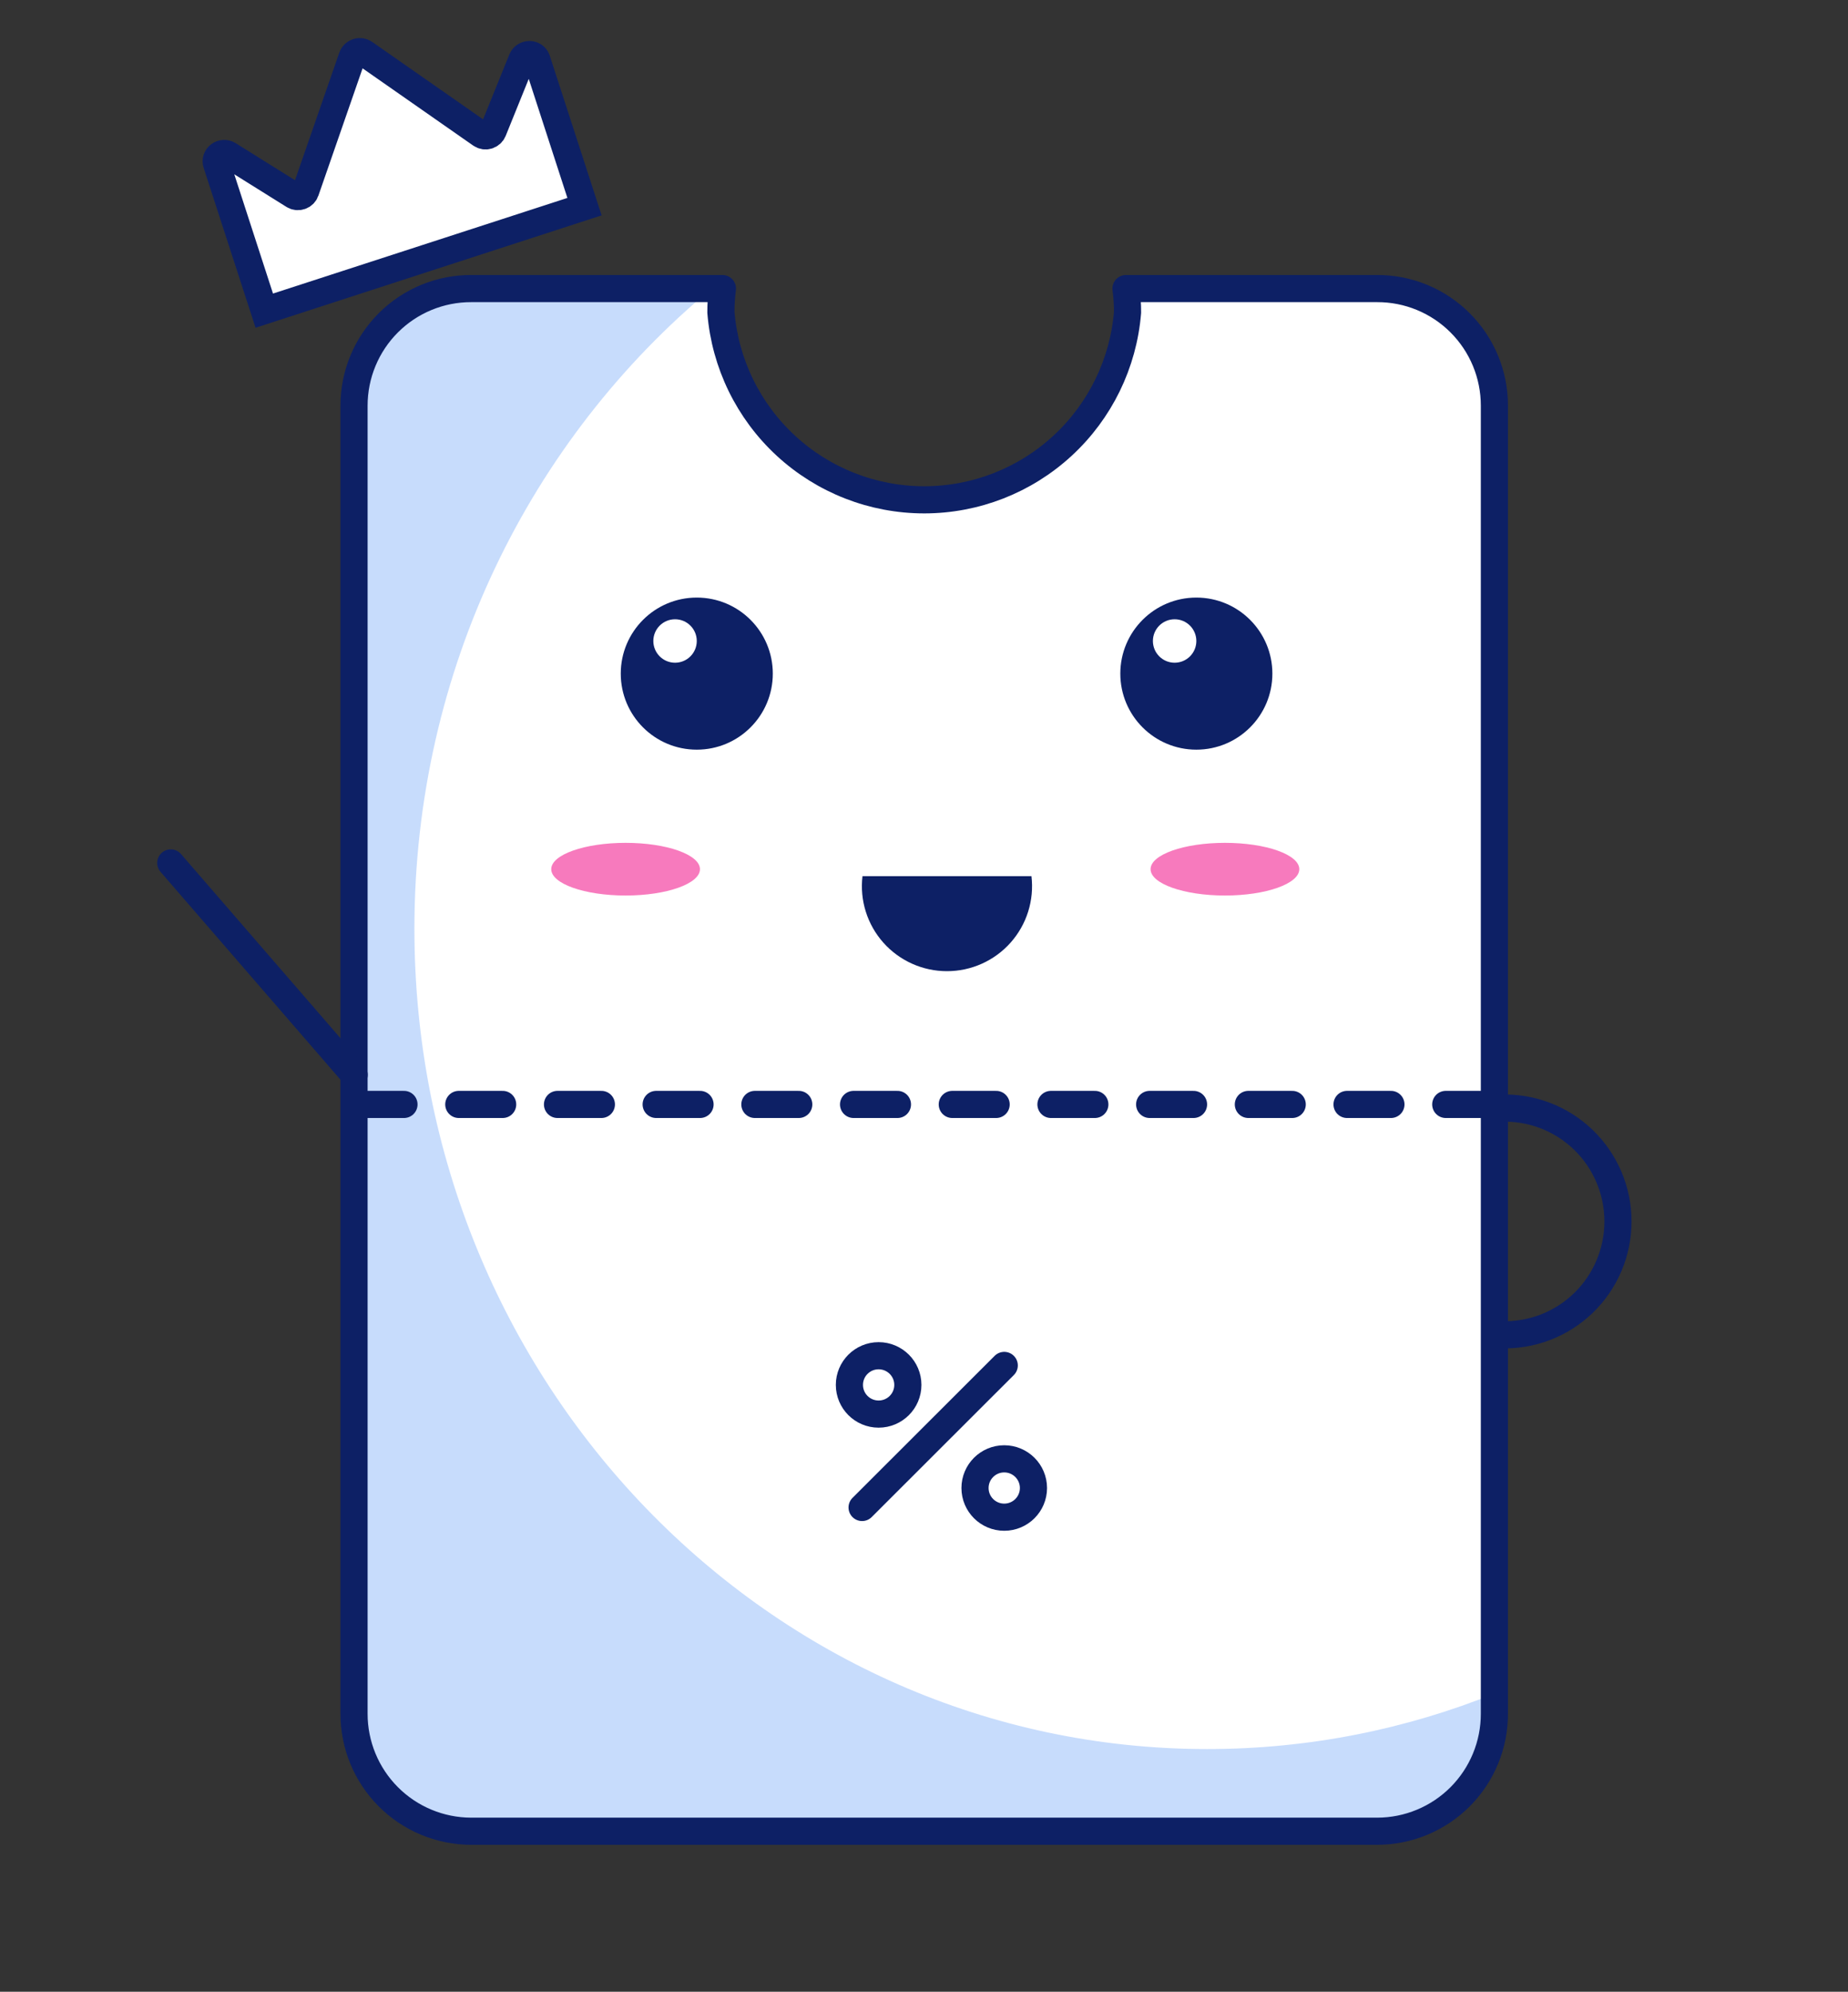 <svg width="142" height="153" viewBox="0 0 142 153" fill="none" xmlns="http://www.w3.org/2000/svg">
<rect x="0" y="0" width="142" height="153" fill="#333333" stroke="none"/>
<path d="M41.244 4.575L44.913 15.875L20.307 23.864L16.638 12.564C16.601 12.449 16.602 12.325 16.64 12.208C16.679 12.092 16.753 11.989 16.854 11.914C16.954 11.839 17.075 11.796 17.2 11.789C17.325 11.783 17.448 11.814 17.553 11.879L22.568 15.012C22.646 15.06 22.734 15.09 22.826 15.1C22.918 15.109 23.011 15.098 23.099 15.067C23.187 15.037 23.267 14.987 23.332 14.922C23.398 14.857 23.448 14.779 23.478 14.693L27.06 4.376C27.091 4.287 27.143 4.207 27.211 4.141C27.279 4.075 27.363 4.025 27.454 3.995C27.545 3.966 27.641 3.957 27.735 3.97C27.83 3.984 27.919 4.018 27.996 4.072L36.963 10.331C37.038 10.383 37.124 10.417 37.216 10.431C37.307 10.445 37.401 10.438 37.49 10.411C37.579 10.385 37.661 10.339 37.73 10.277C37.799 10.215 37.852 10.139 37.887 10.055L40.105 4.573C40.151 4.46 40.231 4.363 40.335 4.295C40.438 4.227 40.56 4.19 40.684 4.19C40.808 4.191 40.928 4.228 41.028 4.296C41.128 4.365 41.203 4.462 41.244 4.575Z" fill="white" stroke="#0D2065" stroke-width="2.086" stroke-miterlimit="10"/>
<g clip-path="url(#clip0_5827_23918)">
<path d="M114.829 31.156V131.641C114.831 132.825 114.6 133.998 114.148 135.092C113.697 136.187 113.034 137.182 112.199 138.02C111.363 138.858 110.37 139.524 109.277 139.978C108.184 140.433 107.013 140.668 105.829 140.67H36.204C35.021 140.668 33.849 140.433 32.756 139.978C31.663 139.524 30.671 138.858 29.835 138.02C28.999 137.182 28.337 136.187 27.885 135.092C27.434 133.998 27.202 132.825 27.204 131.641V31.156C27.204 29.974 27.437 28.804 27.89 27.713C28.342 26.621 29.005 25.63 29.841 24.795C30.677 23.96 31.669 23.298 32.761 22.847C33.853 22.396 35.023 22.165 36.204 22.167H55.511C55.432 22.773 55.393 23.384 55.394 23.996C55.715 27.919 57.5 31.579 60.394 34.246C63.289 36.914 67.081 38.395 71.017 38.395C74.953 38.395 78.745 36.914 81.639 34.246C84.534 31.579 86.319 27.919 86.64 23.996C86.641 23.384 86.601 22.773 86.522 22.167H105.829C107.01 22.165 108.181 22.396 109.272 22.847C110.364 23.298 111.357 23.96 112.192 24.795C113.028 25.63 113.692 26.621 114.144 27.713C114.596 28.804 114.829 29.974 114.829 31.156Z" fill="white"/>
<path opacity="0.25" fill-rule="evenodd" clip-rule="evenodd" d="M114.914 130.062C108.049 132.835 100.578 134.357 92.763 134.357C59.118 134.357 31.843 106.148 31.843 71.35C31.843 51.455 40.758 33.714 54.682 22.167H36.213C35.031 22.166 33.859 22.396 32.767 22.847C31.674 23.298 30.68 23.959 29.844 24.793C29.007 25.627 28.343 26.617 27.89 27.708C27.437 28.798 27.204 29.967 27.204 31.147V131.531C27.202 132.714 27.434 133.885 27.886 134.979C28.338 136.072 29.001 137.066 29.837 137.903C30.674 138.741 31.668 139.405 32.761 139.86C33.855 140.314 35.028 140.548 36.213 140.55H105.905C107.09 140.548 108.263 140.314 109.357 139.86C110.451 139.405 111.444 138.741 112.281 137.903C113.118 137.066 113.781 136.072 114.232 134.979C114.684 133.885 114.916 132.714 114.914 131.531V130.062Z" fill="#2277F6"/>
<path d="M77.166 104.889L66.243 115.8" stroke="#0D2065" stroke-width="2.086" stroke-linecap="round" stroke-linejoin="round"/>
<path d="M67.513 108.626C68.754 108.626 69.759 107.622 69.759 106.384C69.759 105.147 68.754 104.143 67.513 104.143C66.273 104.143 65.268 105.147 65.268 106.384C65.268 107.622 66.273 108.626 67.513 108.626Z" stroke="#0D2065" stroke-width="2.086" stroke-linecap="round" stroke-linejoin="round"/>
<path d="M77.165 116.546C78.405 116.546 79.411 115.543 79.411 114.305C79.411 113.067 78.405 112.063 77.165 112.063C75.925 112.063 74.92 113.067 74.92 114.305C74.92 115.543 75.925 116.546 77.165 116.546Z" stroke="#0D2065" stroke-width="2.086" stroke-linecap="round" stroke-linejoin="round"/>
<path d="M114.829 31.156V131.641C114.831 132.825 114.6 133.998 114.148 135.092C113.697 136.187 113.034 137.182 112.199 138.02C111.363 138.858 110.37 139.524 109.277 139.978C108.184 140.433 107.013 140.668 105.829 140.67H36.204C35.021 140.668 33.849 140.433 32.756 139.978C31.663 139.524 30.671 138.858 29.835 138.02C28.999 137.182 28.337 136.187 27.885 135.092C27.434 133.998 27.202 132.825 27.204 131.641V31.156C27.204 29.974 27.437 28.804 27.89 27.713C28.342 26.621 29.005 25.63 29.841 24.795C30.677 23.96 31.669 23.298 32.761 22.847C33.853 22.396 35.023 22.165 36.204 22.167H55.511C55.432 22.773 55.393 23.384 55.394 23.996C55.715 27.919 57.5 31.579 60.394 34.246C63.289 36.914 67.081 38.395 71.017 38.395C74.953 38.395 78.745 36.914 81.639 34.246C84.534 31.579 86.319 27.919 86.64 23.996C86.641 23.384 86.601 22.773 86.522 22.167H105.829C107.01 22.165 108.181 22.396 109.272 22.847C110.364 23.298 111.357 23.96 112.192 24.795C113.028 25.63 113.692 26.621 114.144 27.713C114.596 28.804 114.829 29.974 114.829 31.156Z" stroke="#0D2065" stroke-width="2.086" stroke-linecap="round" stroke-linejoin="round"/>
<path d="M27.671 84.839H31.041" stroke="#0D2065" stroke-width="2.086" stroke-linecap="round" stroke-linejoin="round"/>
<path d="M35.254 84.839H38.624" stroke="#0D2065" stroke-width="2.086" stroke-linecap="round" stroke-linejoin="round"/>
<path d="M42.839 84.839H46.209" stroke="#0D2065" stroke-width="2.086" stroke-linecap="round" stroke-linejoin="round"/>
<path d="M50.42 84.839H53.791" stroke="#0D2065" stroke-width="2.086" stroke-linecap="round" stroke-linejoin="round"/>
<path d="M58.005 84.839H61.376" stroke="#0D2065" stroke-width="2.086" stroke-linecap="round" stroke-linejoin="round"/>
<path d="M65.588 84.839H68.959" stroke="#0D2065" stroke-width="2.086" stroke-linecap="round" stroke-linejoin="round"/>
<path d="M73.173 84.839H76.543" stroke="#0D2065" stroke-width="2.086" stroke-linecap="round" stroke-linejoin="round"/>
<path d="M80.756 84.839H84.127" stroke="#0D2065" stroke-width="2.086" stroke-linecap="round" stroke-linejoin="round"/>
<path d="M88.339 84.839H91.71" stroke="#0D2065" stroke-width="2.086" stroke-linecap="round" stroke-linejoin="round"/>
<path d="M95.924 84.839H99.294" stroke="#0D2065" stroke-width="2.086" stroke-linecap="round" stroke-linejoin="round"/>
<path d="M103.507 84.839H106.878" stroke="#0D2065" stroke-width="2.086" stroke-linecap="round" stroke-linejoin="round"/>
<path d="M111.092 84.839H114.462" stroke="#0D2065" stroke-width="2.086" stroke-linecap="round" stroke-linejoin="round"/>
<path d="M79.257 67.306C79.366 68.222 79.279 69.15 79.003 70.03C78.727 70.91 78.266 71.721 77.653 72.411C77.04 73.1 76.287 73.652 75.444 74.03C74.602 74.408 73.689 74.603 72.765 74.603C71.841 74.603 70.928 74.408 70.085 74.03C69.243 73.652 68.49 73.1 67.876 72.411C67.263 71.721 66.803 70.91 66.527 70.03C66.25 69.15 66.164 68.222 66.273 67.306H79.257Z" fill="#0D2065"/>
<path d="M48.071 68.791C51.227 68.791 53.785 67.885 53.785 66.768C53.785 65.651 51.227 64.745 48.071 64.745C44.916 64.745 42.357 65.651 42.357 66.768C42.357 67.885 44.916 68.791 48.071 68.791Z" fill="#F77ABD"/>
<path d="M94.124 68.791C97.279 68.791 99.838 67.885 99.838 66.768C99.838 65.651 97.279 64.745 94.124 64.745C90.968 64.745 88.41 65.651 88.41 66.768C88.41 67.885 90.968 68.791 94.124 68.791Z" fill="#F77ABD"/>
<path d="M13.121 66.288L27.216 82.564" stroke="#0D2065" stroke-width="2.086" stroke-linecap="round" stroke-linejoin="round"/>
</g>
<path d="M115.295 85.125C116.464 85.08 117.63 85.271 118.724 85.688C119.817 86.105 120.815 86.739 121.658 87.551C122.502 88.364 123.172 89.338 123.63 90.417C124.089 91.495 124.325 92.655 124.325 93.827C124.325 94.999 124.089 96.159 123.63 97.237C123.172 98.316 122.502 99.29 121.658 100.103C120.815 100.915 119.817 101.549 118.724 101.966C117.63 102.383 116.464 102.574 115.295 102.529" stroke="#0D2065" stroke-width="2.086" stroke-linecap="round" stroke-linejoin="round"/>
<path d="M91.927 57.587C95.153 57.587 97.769 54.972 97.769 51.746C97.769 48.52 95.153 45.904 91.927 45.904C88.701 45.904 86.085 48.52 86.085 51.746C86.085 54.972 88.701 57.587 91.927 57.587Z" fill="#0D2065"/>
<path d="M90.258 50.908C91.18 50.908 91.927 50.161 91.927 49.239C91.927 48.318 91.18 47.57 90.258 47.57C89.336 47.57 88.589 48.318 88.589 49.239C88.589 50.161 89.336 50.908 90.258 50.908Z" fill="white"/>
<path d="M53.54 57.587C56.767 57.587 59.382 54.972 59.382 51.746C59.382 48.52 56.767 45.904 53.54 45.904C50.314 45.904 47.699 48.52 47.699 51.746C47.699 54.972 50.314 57.587 53.54 57.587Z" fill="#0D2065"/>
<path d="M51.871 50.908C52.793 50.908 53.54 50.161 53.54 49.239C53.54 48.318 52.793 47.57 51.871 47.57C50.949 47.57 50.202 48.318 50.202 49.239C50.202 50.161 50.949 50.908 51.871 50.908Z" fill="white"/>
<defs>
<clipPath id="clip0_5827_23918">
<rect width="118.503" height="121.006" fill="white" transform="translate(11.814 20.862)"/>
</clipPath>
</defs>
</svg>

